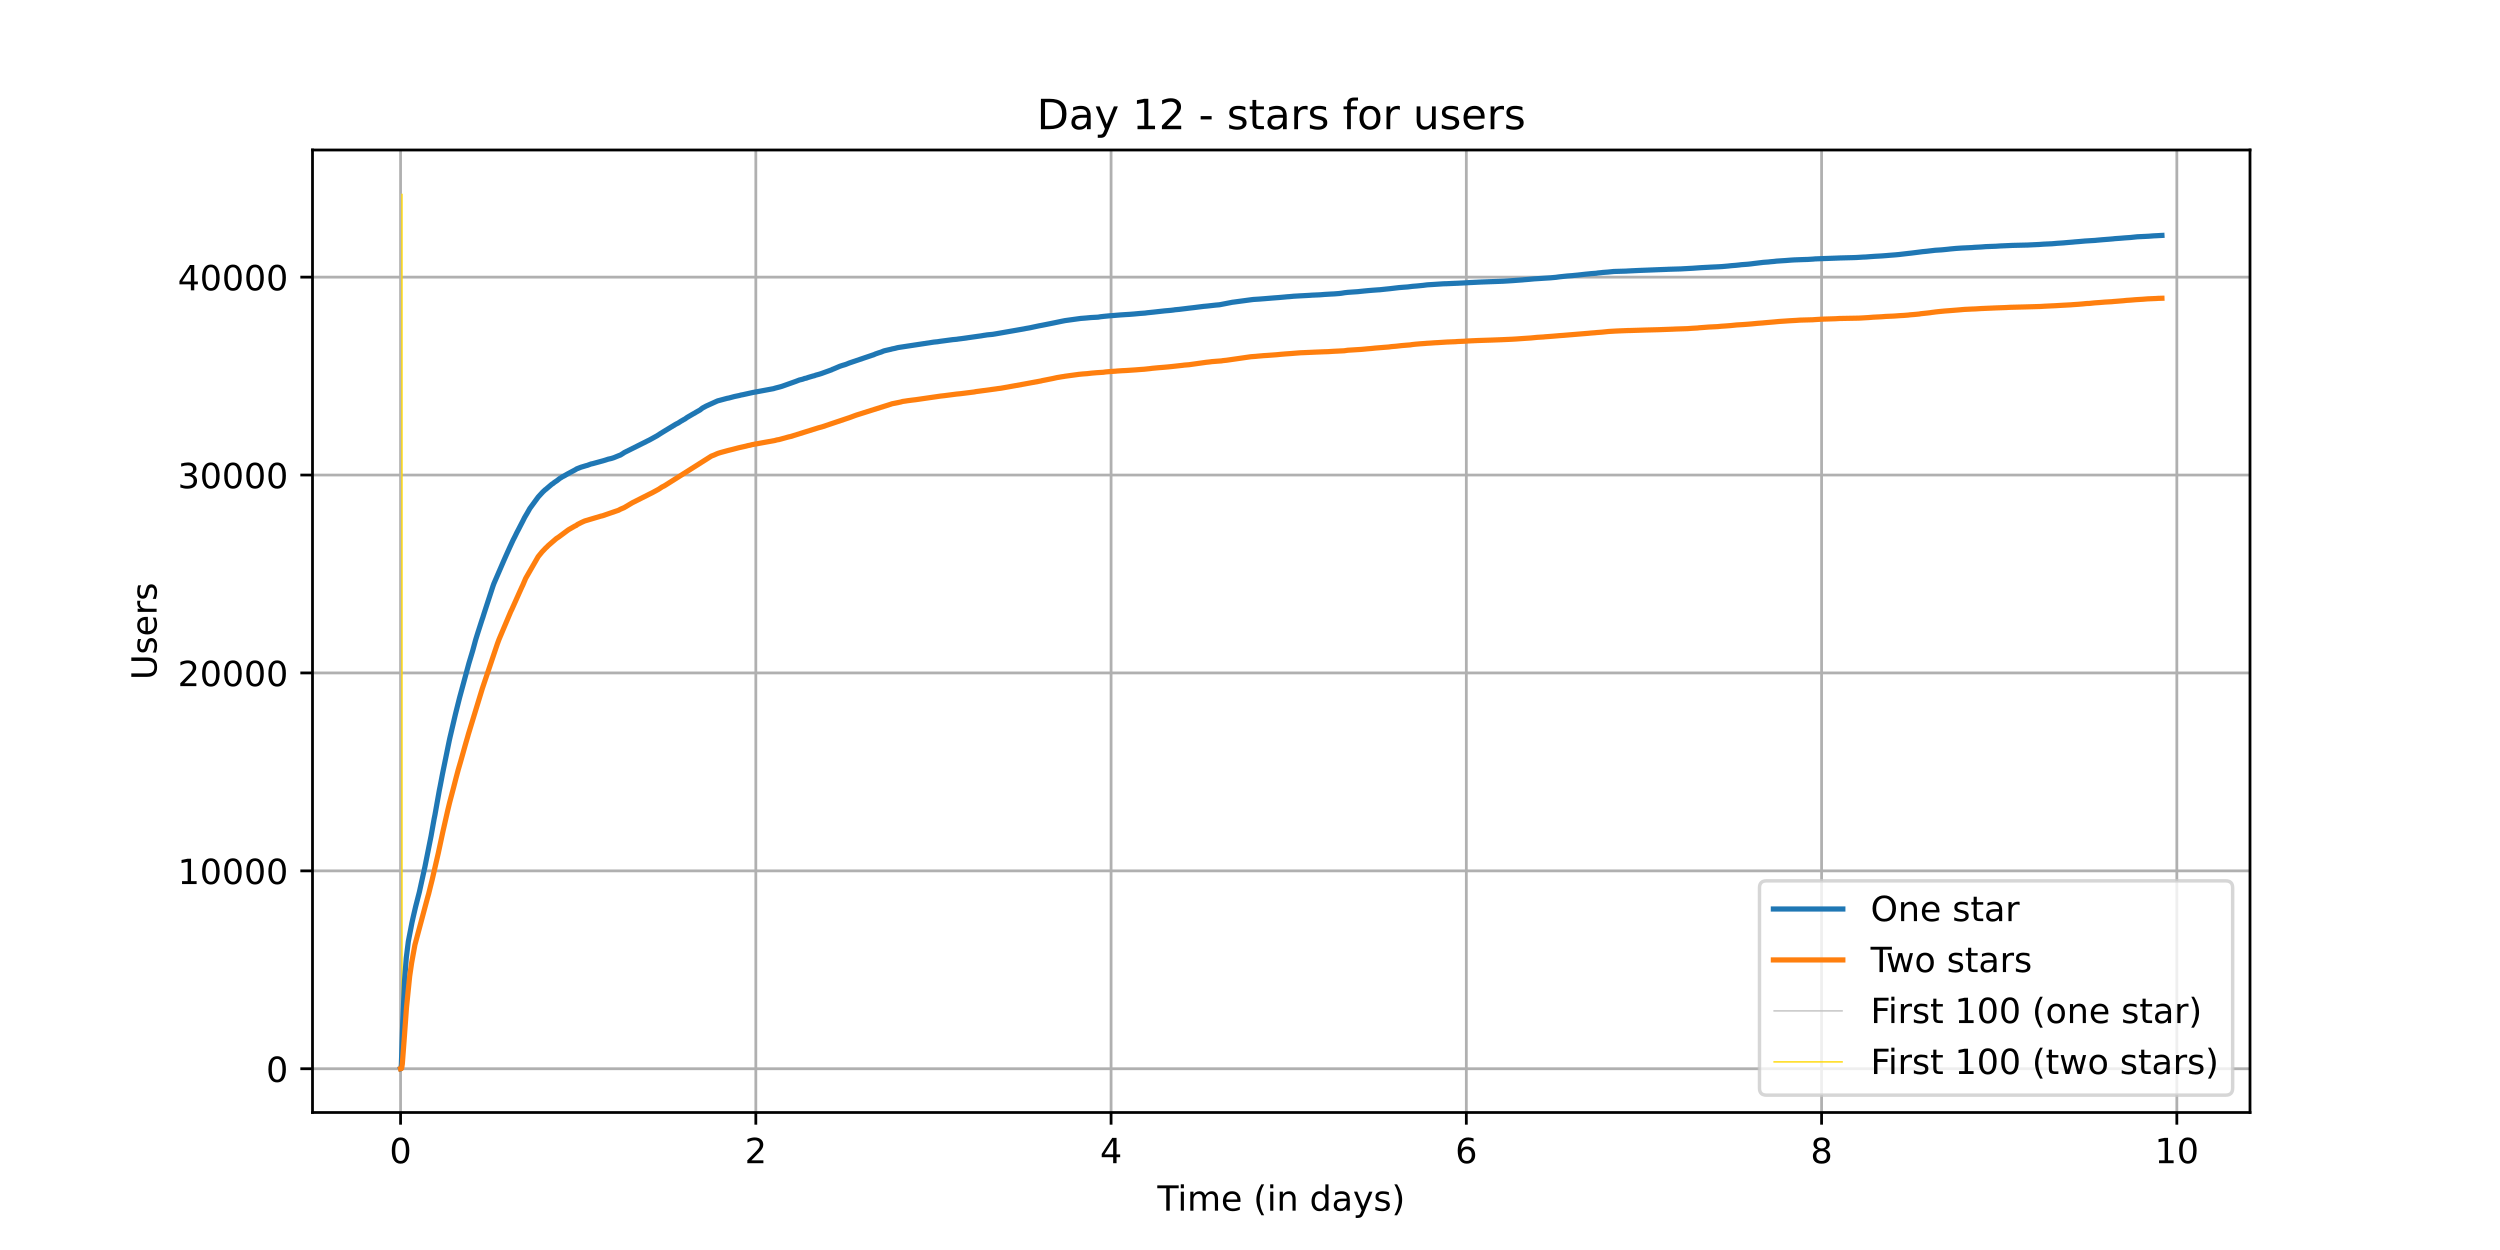 <?xml version="1.0" encoding="utf-8" standalone="no"?>
<!DOCTYPE svg PUBLIC "-//W3C//DTD SVG 1.1//EN"
  "http://www.w3.org/Graphics/SVG/1.1/DTD/svg11.dtd">
<!-- Created with matplotlib (https://matplotlib.org/) -->
<svg height="360pt" version="1.1" viewBox="0 0 720 360" width="720pt" xmlns="http://www.w3.org/2000/svg" xmlns:xlink="http://www.w3.org/1999/xlink">
 <defs>
  <style type="text/css">*{stroke-linecap:butt;stroke-linejoin:round;}</style>
 </defs>
 <g id="figure_1">
  <g id="patch_1">
   <path d="M 0 360 
L 720 360 
L 720 0 
L 0 0 
z
" style="fill:#ffffff;"/>
  </g>
  <g id="axes_1">
   <g id="patch_2">
    <path d="M 90 320.4 
L 648 320.4 
L 648 43.2 
L 90 43.2 
z
" style="fill:#ffffff;"/>
   </g>
   <g id="matplotlib.axis_1">
    <g id="xtick_1">
     <g id="line2d_1">
      <path clip-path="url(#p733fdd140c)" d="M 115.364 320.4 
L 115.364 43.2 
" style="fill:none;stroke:#b0b0b0;stroke-linecap:square;stroke-width:0.8;"/>
     </g>
     <g id="line2d_2">
      <defs>
       <path d="M 0 0 
L 0 3.5 
" id="mbbbaf1f36c" style="stroke:#000000;stroke-width:0.8;"/>
      </defs>
      <g>
       <use style="stroke:#000000;stroke-width:0.8;" x="115.364" xlink:href="#mbbbaf1f36c" y="320.4"/>
      </g>
     </g>
     <g id="text_1">
      <!-- 0 -->
      <g transform="translate(112.182 334.998)scale(0.1 -0.1)">
       <defs>
        <path d="M 31.781 66.406 
Q 24.172 66.406 20.328 58.906 
Q 16.5 51.422 16.5 36.375 
Q 16.5 21.391 20.328 13.891 
Q 24.172 6.391 31.781 6.391 
Q 39.453 6.391 43.281 13.891 
Q 47.125 21.391 47.125 36.375 
Q 47.125 51.422 43.281 58.906 
Q 39.453 66.406 31.781 66.406 
z
M 31.781 74.219 
Q 44.047 74.219 50.516 64.516 
Q 56.984 54.828 56.984 36.375 
Q 56.984 17.969 50.516 8.266 
Q 44.047 -1.422 31.781 -1.422 
Q 19.531 -1.422 13.062 8.266 
Q 6.594 17.969 6.594 36.375 
Q 6.594 54.828 13.062 64.516 
Q 19.531 74.219 31.781 74.219 
z
" id="DejaVuSans-48"/>
       </defs>
       <use xlink:href="#DejaVuSans-48"/>
      </g>
     </g>
    </g>
    <g id="xtick_2">
     <g id="line2d_3">
      <path clip-path="url(#p733fdd140c)" d="M 217.676 320.4 
L 217.676 43.2 
" style="fill:none;stroke:#b0b0b0;stroke-linecap:square;stroke-width:0.8;"/>
     </g>
     <g id="line2d_4">
      <g>
       <use style="stroke:#000000;stroke-width:0.8;" x="217.676" xlink:href="#mbbbaf1f36c" y="320.4"/>
      </g>
     </g>
     <g id="text_2">
      <!-- 2 -->
      <g transform="translate(214.495 334.998)scale(0.1 -0.1)">
       <defs>
        <path d="M 19.188 8.297 
L 53.609 8.297 
L 53.609 0 
L 7.328 0 
L 7.328 8.297 
Q 12.938 14.109 22.625 23.891 
Q 32.328 33.688 34.812 36.531 
Q 39.547 41.844 41.422 45.531 
Q 43.312 49.219 43.312 52.781 
Q 43.312 58.594 39.234 62.25 
Q 35.156 65.922 28.609 65.922 
Q 23.969 65.922 18.812 64.312 
Q 13.672 62.703 7.812 59.422 
L 7.812 69.391 
Q 13.766 71.781 18.938 73 
Q 24.125 74.219 28.422 74.219 
Q 39.75 74.219 46.484 68.547 
Q 53.219 62.891 53.219 53.422 
Q 53.219 48.922 51.531 44.891 
Q 49.859 40.875 45.406 35.406 
Q 44.188 33.984 37.641 27.219 
Q 31.109 20.453 19.188 8.297 
z
" id="DejaVuSans-50"/>
       </defs>
       <use xlink:href="#DejaVuSans-50"/>
      </g>
     </g>
    </g>
    <g id="xtick_3">
     <g id="line2d_5">
      <path clip-path="url(#p733fdd140c)" d="M 319.989 320.4 
L 319.989 43.2 
" style="fill:none;stroke:#b0b0b0;stroke-linecap:square;stroke-width:0.8;"/>
     </g>
     <g id="line2d_6">
      <g>
       <use style="stroke:#000000;stroke-width:0.8;" x="319.989" xlink:href="#mbbbaf1f36c" y="320.4"/>
      </g>
     </g>
     <g id="text_3">
      <!-- 4 -->
      <g transform="translate(316.808 334.998)scale(0.1 -0.1)">
       <defs>
        <path d="M 37.797 64.312 
L 12.891 25.391 
L 37.797 25.391 
z
M 35.203 72.906 
L 47.609 72.906 
L 47.609 25.391 
L 58.016 25.391 
L 58.016 17.188 
L 47.609 17.188 
L 47.609 0 
L 37.797 0 
L 37.797 17.188 
L 4.891 17.188 
L 4.891 26.703 
z
" id="DejaVuSans-52"/>
       </defs>
       <use xlink:href="#DejaVuSans-52"/>
      </g>
     </g>
    </g>
    <g id="xtick_4">
     <g id="line2d_7">
      <path clip-path="url(#p733fdd140c)" d="M 422.302 320.4 
L 422.302 43.2 
" style="fill:none;stroke:#b0b0b0;stroke-linecap:square;stroke-width:0.8;"/>
     </g>
     <g id="line2d_8">
      <g>
       <use style="stroke:#000000;stroke-width:0.8;" x="422.302" xlink:href="#mbbbaf1f36c" y="320.4"/>
      </g>
     </g>
     <g id="text_4">
      <!-- 6 -->
      <g transform="translate(419.121 334.998)scale(0.1 -0.1)">
       <defs>
        <path d="M 33.016 40.375 
Q 26.375 40.375 22.484 35.828 
Q 18.609 31.297 18.609 23.391 
Q 18.609 15.531 22.484 10.953 
Q 26.375 6.391 33.016 6.391 
Q 39.656 6.391 43.531 10.953 
Q 47.406 15.531 47.406 23.391 
Q 47.406 31.297 43.531 35.828 
Q 39.656 40.375 33.016 40.375 
z
M 52.594 71.297 
L 52.594 62.312 
Q 48.875 64.062 45.094 64.984 
Q 41.312 65.922 37.594 65.922 
Q 27.828 65.922 22.672 59.328 
Q 17.531 52.734 16.797 39.406 
Q 19.672 43.656 24.016 45.922 
Q 28.375 48.188 33.594 48.188 
Q 44.578 48.188 50.953 41.516 
Q 57.328 34.859 57.328 23.391 
Q 57.328 12.156 50.688 5.359 
Q 44.047 -1.422 33.016 -1.422 
Q 20.359 -1.422 13.672 8.266 
Q 6.984 17.969 6.984 36.375 
Q 6.984 53.656 15.188 63.938 
Q 23.391 74.219 37.203 74.219 
Q 40.922 74.219 44.703 73.484 
Q 48.484 72.75 52.594 71.297 
z
" id="DejaVuSans-54"/>
       </defs>
       <use xlink:href="#DejaVuSans-54"/>
      </g>
     </g>
    </g>
    <g id="xtick_5">
     <g id="line2d_9">
      <path clip-path="url(#p733fdd140c)" d="M 524.615 320.4 
L 524.615 43.2 
" style="fill:none;stroke:#b0b0b0;stroke-linecap:square;stroke-width:0.8;"/>
     </g>
     <g id="line2d_10">
      <g>
       <use style="stroke:#000000;stroke-width:0.8;" x="524.615" xlink:href="#mbbbaf1f36c" y="320.4"/>
      </g>
     </g>
     <g id="text_5">
      <!-- 8 -->
      <g transform="translate(521.434 334.998)scale(0.1 -0.1)">
       <defs>
        <path d="M 31.781 34.625 
Q 24.75 34.625 20.719 30.859 
Q 16.703 27.094 16.703 20.516 
Q 16.703 13.922 20.719 10.156 
Q 24.75 6.391 31.781 6.391 
Q 38.812 6.391 42.859 10.172 
Q 46.922 13.969 46.922 20.516 
Q 46.922 27.094 42.891 30.859 
Q 38.875 34.625 31.781 34.625 
z
M 21.922 38.812 
Q 15.578 40.375 12.031 44.719 
Q 8.5 49.078 8.5 55.328 
Q 8.5 64.062 14.719 69.141 
Q 20.953 74.219 31.781 74.219 
Q 42.672 74.219 48.875 69.141 
Q 55.078 64.062 55.078 55.328 
Q 55.078 49.078 51.531 44.719 
Q 48 40.375 41.703 38.812 
Q 48.828 37.156 52.797 32.312 
Q 56.781 27.484 56.781 20.516 
Q 56.781 9.906 50.312 4.234 
Q 43.844 -1.422 31.781 -1.422 
Q 19.734 -1.422 13.25 4.234 
Q 6.781 9.906 6.781 20.516 
Q 6.781 27.484 10.781 32.312 
Q 14.797 37.156 21.922 38.812 
z
M 18.312 54.391 
Q 18.312 48.734 21.844 45.562 
Q 25.391 42.391 31.781 42.391 
Q 38.141 42.391 41.719 45.562 
Q 45.312 48.734 45.312 54.391 
Q 45.312 60.062 41.719 63.234 
Q 38.141 66.406 31.781 66.406 
Q 25.391 66.406 21.844 63.234 
Q 18.312 60.062 18.312 54.391 
z
" id="DejaVuSans-56"/>
       </defs>
       <use xlink:href="#DejaVuSans-56"/>
      </g>
     </g>
    </g>
    <g id="xtick_6">
     <g id="line2d_11">
      <path clip-path="url(#p733fdd140c)" d="M 626.928 320.4 
L 626.928 43.2 
" style="fill:none;stroke:#b0b0b0;stroke-linecap:square;stroke-width:0.8;"/>
     </g>
     <g id="line2d_12">
      <g>
       <use style="stroke:#000000;stroke-width:0.8;" x="626.928" xlink:href="#mbbbaf1f36c" y="320.4"/>
      </g>
     </g>
     <g id="text_6">
      <!-- 10 -->
      <g transform="translate(620.565 334.998)scale(0.1 -0.1)">
       <defs>
        <path d="M 12.406 8.297 
L 28.516 8.297 
L 28.516 63.922 
L 10.984 60.406 
L 10.984 69.391 
L 28.422 72.906 
L 38.281 72.906 
L 38.281 8.297 
L 54.391 8.297 
L 54.391 0 
L 12.406 0 
z
" id="DejaVuSans-49"/>
       </defs>
       <use xlink:href="#DejaVuSans-49"/>
       <use x="63.623" xlink:href="#DejaVuSans-48"/>
      </g>
     </g>
    </g>
    <g id="text_7">
     <!-- Time (in days) -->
     <g transform="translate(333.327 348.677)scale(0.1 -0.1)">
      <defs>
       <path d="M -0.297 72.906 
L 61.375 72.906 
L 61.375 64.594 
L 35.5 64.594 
L 35.5 0 
L 25.594 0 
L 25.594 64.594 
L -0.297 64.594 
z
" id="DejaVuSans-84"/>
       <path d="M 9.422 54.688 
L 18.406 54.688 
L 18.406 0 
L 9.422 0 
z
M 9.422 75.984 
L 18.406 75.984 
L 18.406 64.594 
L 9.422 64.594 
z
" id="DejaVuSans-105"/>
       <path d="M 52 44.188 
Q 55.375 50.25 60.062 53.125 
Q 64.75 56 71.094 56 
Q 79.641 56 84.281 50.016 
Q 88.922 44.047 88.922 33.016 
L 88.922 0 
L 79.891 0 
L 79.891 32.719 
Q 79.891 40.578 77.094 44.375 
Q 74.312 48.188 68.609 48.188 
Q 61.625 48.188 57.562 43.547 
Q 53.516 38.922 53.516 30.906 
L 53.516 0 
L 44.484 0 
L 44.484 32.719 
Q 44.484 40.625 41.703 44.406 
Q 38.922 48.188 33.109 48.188 
Q 26.219 48.188 22.156 43.531 
Q 18.109 38.875 18.109 30.906 
L 18.109 0 
L 9.078 0 
L 9.078 54.688 
L 18.109 54.688 
L 18.109 46.188 
Q 21.188 51.219 25.484 53.609 
Q 29.781 56 35.688 56 
Q 41.656 56 45.828 52.969 
Q 50 49.953 52 44.188 
z
" id="DejaVuSans-109"/>
       <path d="M 56.203 29.594 
L 56.203 25.203 
L 14.891 25.203 
Q 15.484 15.922 20.484 11.062 
Q 25.484 6.203 34.422 6.203 
Q 39.594 6.203 44.453 7.469 
Q 49.312 8.734 54.109 11.281 
L 54.109 2.781 
Q 49.266 0.734 44.188 -0.344 
Q 39.109 -1.422 33.891 -1.422 
Q 20.797 -1.422 13.156 6.188 
Q 5.516 13.812 5.516 26.812 
Q 5.516 40.234 12.766 48.109 
Q 20.016 56 32.328 56 
Q 43.359 56 49.781 48.891 
Q 56.203 41.797 56.203 29.594 
z
M 47.219 32.234 
Q 47.125 39.594 43.094 43.984 
Q 39.062 48.391 32.422 48.391 
Q 24.906 48.391 20.391 44.141 
Q 15.875 39.891 15.188 32.172 
z
" id="DejaVuSans-101"/>
       <path id="DejaVuSans-32"/>
       <path d="M 31 75.875 
Q 24.469 64.656 21.281 53.656 
Q 18.109 42.672 18.109 31.391 
Q 18.109 20.125 21.312 9.062 
Q 24.516 -2 31 -13.188 
L 23.188 -13.188 
Q 15.875 -1.703 12.234 9.375 
Q 8.594 20.453 8.594 31.391 
Q 8.594 42.281 12.203 53.312 
Q 15.828 64.359 23.188 75.875 
z
" id="DejaVuSans-40"/>
       <path d="M 54.891 33.016 
L 54.891 0 
L 45.906 0 
L 45.906 32.719 
Q 45.906 40.484 42.875 44.328 
Q 39.844 48.188 33.797 48.188 
Q 26.516 48.188 22.312 43.547 
Q 18.109 38.922 18.109 30.906 
L 18.109 0 
L 9.078 0 
L 9.078 54.688 
L 18.109 54.688 
L 18.109 46.188 
Q 21.344 51.125 25.703 53.562 
Q 30.078 56 35.797 56 
Q 45.219 56 50.047 50.172 
Q 54.891 44.344 54.891 33.016 
z
" id="DejaVuSans-110"/>
       <path d="M 45.406 46.391 
L 45.406 75.984 
L 54.391 75.984 
L 54.391 0 
L 45.406 0 
L 45.406 8.203 
Q 42.578 3.328 38.25 0.953 
Q 33.938 -1.422 27.875 -1.422 
Q 17.969 -1.422 11.734 6.484 
Q 5.516 14.406 5.516 27.297 
Q 5.516 40.188 11.734 48.094 
Q 17.969 56 27.875 56 
Q 33.938 56 38.25 53.625 
Q 42.578 51.266 45.406 46.391 
z
M 14.797 27.297 
Q 14.797 17.391 18.875 11.75 
Q 22.953 6.109 30.078 6.109 
Q 37.203 6.109 41.297 11.75 
Q 45.406 17.391 45.406 27.297 
Q 45.406 37.203 41.297 42.844 
Q 37.203 48.484 30.078 48.484 
Q 22.953 48.484 18.875 42.844 
Q 14.797 37.203 14.797 27.297 
z
" id="DejaVuSans-100"/>
       <path d="M 34.281 27.484 
Q 23.391 27.484 19.188 25 
Q 14.984 22.516 14.984 16.5 
Q 14.984 11.719 18.141 8.906 
Q 21.297 6.109 26.703 6.109 
Q 34.188 6.109 38.703 11.406 
Q 43.219 16.703 43.219 25.484 
L 43.219 27.484 
z
M 52.203 31.203 
L 52.203 0 
L 43.219 0 
L 43.219 8.297 
Q 40.141 3.328 35.547 0.953 
Q 30.953 -1.422 24.312 -1.422 
Q 15.922 -1.422 10.953 3.297 
Q 6 8.016 6 15.922 
Q 6 25.141 12.172 29.828 
Q 18.359 34.516 30.609 34.516 
L 43.219 34.516 
L 43.219 35.406 
Q 43.219 41.609 39.141 45 
Q 35.062 48.391 27.688 48.391 
Q 23 48.391 18.547 47.266 
Q 14.109 46.141 10.016 43.891 
L 10.016 52.203 
Q 14.938 54.109 19.578 55.047 
Q 24.219 56 28.609 56 
Q 40.484 56 46.344 49.844 
Q 52.203 43.703 52.203 31.203 
z
" id="DejaVuSans-97"/>
       <path d="M 32.172 -5.078 
Q 28.375 -14.844 24.75 -17.812 
Q 21.141 -20.797 15.094 -20.797 
L 7.906 -20.797 
L 7.906 -13.281 
L 13.188 -13.281 
Q 16.891 -13.281 18.938 -11.516 
Q 21 -9.766 23.484 -3.219 
L 25.094 0.875 
L 2.984 54.688 
L 12.5 54.688 
L 29.594 11.922 
L 46.688 54.688 
L 56.203 54.688 
z
" id="DejaVuSans-121"/>
       <path d="M 44.281 53.078 
L 44.281 44.578 
Q 40.484 46.531 36.375 47.5 
Q 32.281 48.484 27.875 48.484 
Q 21.188 48.484 17.844 46.438 
Q 14.5 44.391 14.5 40.281 
Q 14.5 37.156 16.891 35.375 
Q 19.281 33.594 26.516 31.984 
L 29.594 31.297 
Q 39.156 29.25 43.188 25.516 
Q 47.219 21.781 47.219 15.094 
Q 47.219 7.469 41.188 3.016 
Q 35.156 -1.422 24.609 -1.422 
Q 20.219 -1.422 15.453 -0.562 
Q 10.688 0.297 5.422 2 
L 5.422 11.281 
Q 10.406 8.688 15.234 7.391 
Q 20.062 6.109 24.812 6.109 
Q 31.156 6.109 34.562 8.281 
Q 37.984 10.453 37.984 14.406 
Q 37.984 18.062 35.516 20.016 
Q 33.062 21.969 24.703 23.781 
L 21.578 24.516 
Q 13.234 26.266 9.516 29.906 
Q 5.812 33.547 5.812 39.891 
Q 5.812 47.609 11.281 51.797 
Q 16.75 56 26.812 56 
Q 31.781 56 36.172 55.266 
Q 40.578 54.547 44.281 53.078 
z
" id="DejaVuSans-115"/>
       <path d="M 8.016 75.875 
L 15.828 75.875 
Q 23.141 64.359 26.781 53.312 
Q 30.422 42.281 30.422 31.391 
Q 30.422 20.453 26.781 9.375 
Q 23.141 -1.703 15.828 -13.188 
L 8.016 -13.188 
Q 14.5 -2 17.703 9.062 
Q 20.906 20.125 20.906 31.391 
Q 20.906 42.672 17.703 53.656 
Q 14.5 64.656 8.016 75.875 
z
" id="DejaVuSans-41"/>
      </defs>
      <use xlink:href="#DejaVuSans-84"/>
      <use x="57.959" xlink:href="#DejaVuSans-105"/>
      <use x="85.742" xlink:href="#DejaVuSans-109"/>
      <use x="183.154" xlink:href="#DejaVuSans-101"/>
      <use x="244.678" xlink:href="#DejaVuSans-32"/>
      <use x="276.465" xlink:href="#DejaVuSans-40"/>
      <use x="315.479" xlink:href="#DejaVuSans-105"/>
      <use x="343.262" xlink:href="#DejaVuSans-110"/>
      <use x="406.641" xlink:href="#DejaVuSans-32"/>
      <use x="438.428" xlink:href="#DejaVuSans-100"/>
      <use x="501.904" xlink:href="#DejaVuSans-97"/>
      <use x="563.184" xlink:href="#DejaVuSans-121"/>
      <use x="622.363" xlink:href="#DejaVuSans-115"/>
      <use x="674.463" xlink:href="#DejaVuSans-41"/>
     </g>
    </g>
   </g>
   <g id="matplotlib.axis_2">
    <g id="ytick_1">
     <g id="line2d_13">
      <path clip-path="url(#p733fdd140c)" d="M 90 307.8 
L 648 307.8 
" style="fill:none;stroke:#b0b0b0;stroke-linecap:square;stroke-width:0.8;"/>
     </g>
     <g id="line2d_14">
      <defs>
       <path d="M 0 0 
L -3.5 0 
" id="m73de633e5e" style="stroke:#000000;stroke-width:0.8;"/>
      </defs>
      <g>
       <use style="stroke:#000000;stroke-width:0.8;" x="90" xlink:href="#m73de633e5e" y="307.8"/>
      </g>
     </g>
     <g id="text_8">
      <!-- 0 -->
      <g transform="translate(76.638 311.599)scale(0.1 -0.1)">
       <use xlink:href="#DejaVuSans-48"/>
      </g>
     </g>
    </g>
    <g id="ytick_2">
     <g id="line2d_15">
      <path clip-path="url(#p733fdd140c)" d="M 90 250.804 
L 648 250.804 
" style="fill:none;stroke:#b0b0b0;stroke-linecap:square;stroke-width:0.8;"/>
     </g>
     <g id="line2d_16">
      <g>
       <use style="stroke:#000000;stroke-width:0.8;" x="90" xlink:href="#m73de633e5e" y="250.804"/>
      </g>
     </g>
     <g id="text_9">
      <!-- 10000 -->
      <g transform="translate(51.188 254.603)scale(0.1 -0.1)">
       <use xlink:href="#DejaVuSans-49"/>
       <use x="63.623" xlink:href="#DejaVuSans-48"/>
       <use x="127.246" xlink:href="#DejaVuSans-48"/>
       <use x="190.869" xlink:href="#DejaVuSans-48"/>
       <use x="254.492" xlink:href="#DejaVuSans-48"/>
      </g>
     </g>
    </g>
    <g id="ytick_3">
     <g id="line2d_17">
      <path clip-path="url(#p733fdd140c)" d="M 90 193.807 
L 648 193.807 
" style="fill:none;stroke:#b0b0b0;stroke-linecap:square;stroke-width:0.8;"/>
     </g>
     <g id="line2d_18">
      <g>
       <use style="stroke:#000000;stroke-width:0.8;" x="90" xlink:href="#m73de633e5e" y="193.807"/>
      </g>
     </g>
     <g id="text_10">
      <!-- 20000 -->
      <g transform="translate(51.188 197.607)scale(0.1 -0.1)">
       <use xlink:href="#DejaVuSans-50"/>
       <use x="63.623" xlink:href="#DejaVuSans-48"/>
       <use x="127.246" xlink:href="#DejaVuSans-48"/>
       <use x="190.869" xlink:href="#DejaVuSans-48"/>
       <use x="254.492" xlink:href="#DejaVuSans-48"/>
      </g>
     </g>
    </g>
    <g id="ytick_4">
     <g id="line2d_19">
      <path clip-path="url(#p733fdd140c)" d="M 90 136.811 
L 648 136.811 
" style="fill:none;stroke:#b0b0b0;stroke-linecap:square;stroke-width:0.8;"/>
     </g>
     <g id="line2d_20">
      <g>
       <use style="stroke:#000000;stroke-width:0.8;" x="90" xlink:href="#m73de633e5e" y="136.811"/>
      </g>
     </g>
     <g id="text_11">
      <!-- 30000 -->
      <g transform="translate(51.188 140.61)scale(0.1 -0.1)">
       <defs>
        <path d="M 40.578 39.312 
Q 47.656 37.797 51.625 33 
Q 55.609 28.219 55.609 21.188 
Q 55.609 10.406 48.188 4.484 
Q 40.766 -1.422 27.094 -1.422 
Q 22.516 -1.422 17.656 -0.516 
Q 12.797 0.391 7.625 2.203 
L 7.625 11.719 
Q 11.719 9.328 16.594 8.109 
Q 21.484 6.891 26.812 6.891 
Q 36.078 6.891 40.938 10.547 
Q 45.797 14.203 45.797 21.188 
Q 45.797 27.641 41.281 31.266 
Q 36.766 34.906 28.719 34.906 
L 20.219 34.906 
L 20.219 43.016 
L 29.109 43.016 
Q 36.375 43.016 40.234 45.922 
Q 44.094 48.828 44.094 54.297 
Q 44.094 59.906 40.109 62.906 
Q 36.141 65.922 28.719 65.922 
Q 24.656 65.922 20.016 65.031 
Q 15.375 64.156 9.812 62.312 
L 9.812 71.094 
Q 15.438 72.656 20.344 73.438 
Q 25.25 74.219 29.594 74.219 
Q 40.828 74.219 47.359 69.109 
Q 53.906 64.016 53.906 55.328 
Q 53.906 49.266 50.438 45.094 
Q 46.969 40.922 40.578 39.312 
z
" id="DejaVuSans-51"/>
       </defs>
       <use xlink:href="#DejaVuSans-51"/>
       <use x="63.623" xlink:href="#DejaVuSans-48"/>
       <use x="127.246" xlink:href="#DejaVuSans-48"/>
       <use x="190.869" xlink:href="#DejaVuSans-48"/>
       <use x="254.492" xlink:href="#DejaVuSans-48"/>
      </g>
     </g>
    </g>
    <g id="ytick_5">
     <g id="line2d_21">
      <path clip-path="url(#p733fdd140c)" d="M 90 79.815 
L 648 79.815 
" style="fill:none;stroke:#b0b0b0;stroke-linecap:square;stroke-width:0.8;"/>
     </g>
     <g id="line2d_22">
      <g>
       <use style="stroke:#000000;stroke-width:0.8;" x="90" xlink:href="#m73de633e5e" y="79.815"/>
      </g>
     </g>
     <g id="text_12">
      <!-- 40000 -->
      <g transform="translate(51.188 83.614)scale(0.1 -0.1)">
       <use xlink:href="#DejaVuSans-52"/>
       <use x="63.623" xlink:href="#DejaVuSans-48"/>
       <use x="127.246" xlink:href="#DejaVuSans-48"/>
       <use x="190.869" xlink:href="#DejaVuSans-48"/>
       <use x="254.492" xlink:href="#DejaVuSans-48"/>
      </g>
     </g>
    </g>
    <g id="text_13">
     <!-- Users -->
     <g transform="translate(45.108 195.801)rotate(-90)scale(0.1 -0.1)">
      <defs>
       <path d="M 8.688 72.906 
L 18.609 72.906 
L 18.609 28.609 
Q 18.609 16.891 22.844 11.734 
Q 27.094 6.594 36.625 6.594 
Q 46.094 6.594 50.344 11.734 
Q 54.594 16.891 54.594 28.609 
L 54.594 72.906 
L 64.5 72.906 
L 64.5 27.391 
Q 64.5 13.141 57.438 5.859 
Q 50.391 -1.422 36.625 -1.422 
Q 22.797 -1.422 15.734 5.859 
Q 8.688 13.141 8.688 27.391 
z
" id="DejaVuSans-85"/>
       <path d="M 41.109 46.297 
Q 39.594 47.172 37.812 47.578 
Q 36.031 48 33.891 48 
Q 26.266 48 22.188 43.047 
Q 18.109 38.094 18.109 28.812 
L 18.109 0 
L 9.078 0 
L 9.078 54.688 
L 18.109 54.688 
L 18.109 46.188 
Q 20.953 51.172 25.484 53.578 
Q 30.031 56 36.531 56 
Q 37.453 56 38.578 55.875 
Q 39.703 55.766 41.062 55.516 
z
" id="DejaVuSans-114"/>
      </defs>
      <use xlink:href="#DejaVuSans-85"/>
      <use x="73.193" xlink:href="#DejaVuSans-115"/>
      <use x="125.293" xlink:href="#DejaVuSans-101"/>
      <use x="186.816" xlink:href="#DejaVuSans-114"/>
      <use x="227.93" xlink:href="#DejaVuSans-115"/>
     </g>
    </g>
   </g>
   <g id="LineCollection_1">
    <path clip-path="url(#p733fdd140c)" d="M 115.557 307.8 
L 115.557 55.8 
" style="fill:none;stroke:#c0c0c0;stroke-width:0.4;"/>
   </g>
   <g id="LineCollection_2">
    <path clip-path="url(#p733fdd140c)" d="M 115.769 307.8 
L 115.769 55.8 
" style="fill:none;stroke:#ffd700;stroke-width:0.4;"/>
   </g>
   <g id="line2d_23">
    <path clip-path="url(#p733fdd140c)" d="M 115.364 307.8 
L 115.487 307.749 
L 115.592 306.54 
L 115.979 294.731 
L 116.508 282.425 
L 117.001 275.945 
L 117.599 271.134 
L 118.655 265.663 
L 119.078 263.787 
L 119.711 261.069 
L 120.767 256.959 
L 121.154 255.198 
L 122.387 249.595 
L 124.147 240.767 
L 125.027 235.848 
L 125.275 234.622 
L 126.545 227.504 
L 126.791 226.29 
L 127.425 222.944 
L 129.22 214.127 
L 129.502 212.781 
L 131.192 205.577 
L 132.354 200.949 
L 135.029 191.083 
L 136.121 187.447 
L 136.262 186.939 
L 136.966 184.329 
L 137.6 182.288 
L 138.797 178.561 
L 139.044 177.848 
L 139.395 176.72 
L 141.965 168.832 
L 142.247 168.051 
L 145.134 161.371 
L 145.275 161.057 
L 145.767 159.94 
L 146.225 158.92 
L 146.788 157.672 
L 147.774 155.534 
L 148.126 154.85 
L 148.337 154.434 
L 148.865 153.351 
L 149.077 152.952 
L 149.323 152.485 
L 149.921 151.317 
L 150.591 150.029 
L 151.083 149.037 
L 151.858 147.732 
L 152.597 146.426 
L 154.992 143.149 
L 156.329 141.69 
L 156.646 141.399 
L 157.033 141.035 
L 157.244 140.898 
L 157.526 140.647 
L 158.899 139.479 
L 159.251 139.262 
L 159.709 138.886 
L 160.413 138.424 
L 161.222 137.786 
L 162.067 137.25 
L 162.313 137.153 
L 163.264 136.6 
L 163.44 136.498 
L 165.728 135.272 
L 166.08 135.039 
L 167.351 134.543 
L 168.126 134.315 
L 168.76 134.121 
L 169.147 134.024 
L 170.203 133.631 
L 170.696 133.528 
L 171.259 133.374 
L 173.653 132.719 
L 174.392 132.496 
L 175.167 132.24 
L 175.625 132.143 
L 176.117 132.023 
L 176.786 131.807 
L 178.194 131.231 
L 178.687 131.049 
L 179.427 130.587 
L 179.814 130.319 
L 186.116 127.173 
L 186.539 126.956 
L 186.891 126.791 
L 187.419 126.506 
L 189.251 125.492 
L 190.166 124.893 
L 191.011 124.369 
L 194.496 122.254 
L 194.778 122.1 
L 195.341 121.815 
L 196.187 121.263 
L 196.468 121.12 
L 196.785 120.921 
L 197.278 120.658 
L 197.876 120.225 
L 199.672 119.176 
L 200.094 118.96 
L 200.341 118.789 
L 201.608 118.076 
L 202.101 117.677 
L 202.383 117.478 
L 202.841 117.239 
L 203.334 116.965 
L 206.467 115.546 
L 206.714 115.443 
L 207.242 115.306 
L 209.389 114.725 
L 209.917 114.628 
L 210.481 114.474 
L 211.502 114.201 
L 212.487 113.995 
L 212.98 113.893 
L 213.332 113.785 
L 213.931 113.676 
L 215.797 113.26 
L 216.888 113.021 
L 217.486 112.918 
L 218.296 112.764 
L 218.894 112.656 
L 222.803 111.927 
L 223.049 111.841 
L 223.436 111.733 
L 224.563 111.442 
L 225.162 111.271 
L 229.175 109.846 
L 230.231 109.436 
L 230.654 109.339 
L 231.112 109.225 
L 231.393 109.128 
L 231.711 109.003 
L 232.239 108.9 
L 232.697 108.723 
L 233.506 108.484 
L 234.14 108.296 
L 234.562 108.199 
L 234.915 108.051 
L 235.869 107.794 
L 236.608 107.561 
L 237.137 107.367 
L 239.53 106.5 
L 239.777 106.358 
L 240.094 106.25 
L 240.411 106.107 
L 240.728 105.976 
L 241.854 105.492 
L 242.629 105.235 
L 243.404 105.007 
L 244.601 104.54 
L 251.784 102.1 
L 252.102 101.946 
L 252.63 101.764 
L 253.053 101.616 
L 253.757 101.399 
L 253.968 101.308 
L 254.532 101.074 
L 255.06 100.938 
L 256.68 100.567 
L 256.926 100.487 
L 257.454 100.385 
L 257.877 100.294 
L 258.265 100.185 
L 258.723 100.083 
L 268.97 98.521 
L 270.026 98.418 
L 270.731 98.304 
L 274.396 97.814 
L 275.558 97.712 
L 275.947 97.643 
L 276.829 97.535 
L 281.829 96.828 
L 282.568 96.726 
L 283.308 96.595 
L 284.012 96.492 
L 284.294 96.441 
L 285.843 96.298 
L 286.512 96.19 
L 294.679 94.759 
L 294.961 94.708 
L 295.454 94.605 
L 296.193 94.48 
L 296.721 94.383 
L 297.179 94.28 
L 299.257 93.836 
L 300.067 93.688 
L 302.92 93.118 
L 303.343 93.032 
L 305.808 92.519 
L 306.724 92.337 
L 311.232 91.71 
L 312.605 91.602 
L 314.19 91.453 
L 316.233 91.345 
L 316.972 91.22 
L 317.922 91.111 
L 319.612 90.946 
L 321.02 90.838 
L 322.499 90.713 
L 324.119 90.604 
L 325.139 90.547 
L 326.547 90.439 
L 328.273 90.274 
L 329.786 90.165 
L 330.42 90.074 
L 332.251 89.886 
L 333.201 89.778 
L 335.454 89.527 
L 336.722 89.419 
L 337.215 89.373 
L 338.06 89.271 
L 338.413 89.208 
L 339.611 89.1 
L 342.532 88.74 
L 343.483 88.632 
L 346.582 88.245 
L 347.745 88.136 
L 350.069 87.874 
L 351.161 87.777 
L 351.549 87.709 
L 354.966 87.042 
L 355.283 87.008 
L 359.614 86.421 
L 360.424 86.312 
L 360.988 86.244 
L 362.713 86.136 
L 364.087 86.027 
L 365.39 85.919 
L 366.799 85.805 
L 368.242 85.697 
L 369.721 85.566 
L 370.812 85.463 
L 371.234 85.44 
L 372.326 85.338 
L 372.537 85.315 
L 374.403 85.207 
L 375.389 85.155 
L 377.257 85.053 
L 377.716 85.013 
L 380.146 84.905 
L 381.484 84.796 
L 383.314 84.688 
L 384.265 84.642 
L 385.638 84.534 
L 386.166 84.477 
L 386.87 84.369 
L 387.223 84.306 
L 388.173 84.198 
L 389.406 84.112 
L 390.99 84.004 
L 392.962 83.799 
L 394.089 83.691 
L 395.426 83.582 
L 396.905 83.474 
L 397.327 83.451 
L 399.263 83.246 
L 400.32 83.138 
L 402.891 82.83 
L 404.265 82.722 
L 405.463 82.636 
L 406.237 82.534 
L 406.801 82.465 
L 408.141 82.357 
L 409.866 82.186 
L 410.676 82.078 
L 411.205 82.021 
L 413 81.912 
L 414.127 81.838 
L 415.747 81.73 
L 416.521 81.713 
L 418.915 81.605 
L 419.795 81.57 
L 421.977 81.462 
L 423.104 81.394 
L 425.357 81.285 
L 426.343 81.234 
L 429.194 81.126 
L 430.039 81.097 
L 432.926 80.989 
L 433.982 80.926 
L 435.671 80.818 
L 437.011 80.715 
L 438.454 80.613 
L 438.947 80.561 
L 440.284 80.453 
L 441.904 80.305 
L 443.629 80.197 
L 444.755 80.123 
L 446.516 80.014 
L 448.136 79.866 
L 448.84 79.764 
L 449.403 79.695 
L 451.41 79.484 
L 452.785 79.382 
L 453.277 79.33 
L 454.405 79.222 
L 456.624 78.971 
L 457.681 78.869 
L 458.209 78.806 
L 459.759 78.698 
L 460.146 78.624 
L 461.204 78.521 
L 461.556 78.47 
L 463.035 78.361 
L 464.795 78.185 
L 468.352 78.082 
L 468.81 78.048 
L 470.993 77.94 
L 471.943 77.894 
L 474.724 77.786 
L 477.436 77.677 
L 480.112 77.575 
L 480.534 77.552 
L 484.125 77.444 
L 485.216 77.381 
L 487.083 77.278 
L 487.505 77.256 
L 489.019 77.147 
L 490.145 77.073 
L 492.152 76.971 
L 492.575 76.942 
L 494.898 76.834 
L 496.025 76.766 
L 497.187 76.663 
L 497.645 76.623 
L 498.631 76.515 
L 499.934 76.412 
L 500.955 76.304 
L 501.518 76.23 
L 503.067 76.121 
L 503.525 76.082 
L 504.476 75.973 
L 505.074 75.893 
L 507.855 75.557 
L 509.299 75.455 
L 509.862 75.386 
L 511.024 75.284 
L 511.587 75.21 
L 513.207 75.101 
L 514.333 75.027 
L 515.671 74.919 
L 516.798 74.85 
L 519.72 74.742 
L 520.494 74.725 
L 522.219 74.617 
L 522.712 74.565 
L 525.494 74.457 
L 526.339 74.429 
L 529.331 74.32 
L 529.753 74.298 
L 533.872 74.189 
L 534.752 74.155 
L 536.477 74.047 
L 537.357 74.013 
L 538.766 73.904 
L 539.963 73.819 
L 541.899 73.711 
L 543.237 73.608 
L 544.54 73.5 
L 545.807 73.403 
L 546.969 73.294 
L 549.539 72.992 
L 550.525 72.884 
L 553.694 72.479 
L 554.856 72.371 
L 557.356 72.075 
L 559.117 71.966 
L 560.771 71.807 
L 561.722 71.699 
L 563.306 71.55 
L 564.89 71.442 
L 565.841 71.396 
L 568.023 71.294 
L 568.517 71.243 
L 570.558 71.134 
L 571.931 71.026 
L 574.853 70.918 
L 576.085 70.832 
L 578.586 70.724 
L 579.536 70.678 
L 583.972 70.57 
L 584.957 70.519 
L 587.283 70.41 
L 588.586 70.314 
L 590.98 70.205 
L 592.53 70.068 
L 594.184 69.96 
L 595.663 69.829 
L 596.965 69.726 
L 597.493 69.669 
L 598.795 69.567 
L 599.289 69.521 
L 600.485 69.413 
L 601.612 69.345 
L 603.408 69.236 
L 603.936 69.179 
L 605.415 69.048 
L 606.788 68.94 
L 607.246 68.906 
L 608.514 68.797 
L 609.078 68.729 
L 610.628 68.621 
L 612.001 68.507 
L 613.586 68.398 
L 615.523 68.193 
L 617.847 68.085 
L 618.833 68.034 
L 620.206 67.925 
L 621.157 67.88 
L 622.636 67.8 
L 622.636 67.8 
" style="fill:none;stroke:#1f77b4;stroke-linecap:square;stroke-width:1.5;"/>
   </g>
   <g id="line2d_24">
    <path clip-path="url(#p733fdd140c)" d="M 115.364 307.8 
L 115.592 307.749 
L 115.733 307.333 
L 115.874 306.364 
L 116.367 299.86 
L 117.071 290.165 
L 117.986 281.177 
L 118.55 277.301 
L 119.5 272.103 
L 123.196 258.299 
L 123.443 257.444 
L 123.971 255.312 
L 124.464 253.357 
L 126.228 245.703 
L 127.496 239.775 
L 128.904 233.568 
L 129.502 231.083 
L 130.593 226.968 
L 131.332 224.084 
L 131.966 221.707 
L 132.601 219.53 
L 133.375 216.783 
L 133.903 214.902 
L 134.184 213.91 
L 134.642 212.343 
L 134.888 211.465 
L 138.938 198.208 
L 143.268 185.361 
L 143.726 184.129 
L 147.105 176.127 
L 147.422 175.483 
L 149.534 170.758 
L 149.886 169.977 
L 150.344 168.968 
L 150.555 168.541 
L 151.365 166.632 
L 151.506 166.369 
L 154.992 160.316 
L 155.519 159.667 
L 155.871 159.245 
L 156.047 159.011 
L 156.822 158.196 
L 157.103 157.888 
L 157.561 157.472 
L 157.878 157.136 
L 159.885 155.398 
L 160.237 155.096 
L 160.976 154.611 
L 161.293 154.372 
L 163.545 152.696 
L 163.862 152.485 
L 165.588 151.493 
L 165.939 151.339 
L 166.362 151.009 
L 166.503 150.952 
L 167.457 150.467 
L 167.774 150.319 
L 168.408 150.034 
L 173.054 148.649 
L 173.512 148.547 
L 178.159 146.945 
L 178.652 146.671 
L 179.779 146.187 
L 182.103 144.802 
L 187.032 142.311 
L 187.841 141.912 
L 189.709 140.892 
L 190.659 140.259 
L 191.328 139.929 
L 204.848 131.368 
L 205.305 131.186 
L 205.622 131.066 
L 205.974 130.912 
L 206.362 130.735 
L 206.784 130.564 
L 207.523 130.331 
L 209.671 129.744 
L 210.939 129.43 
L 212.663 128.98 
L 213.121 128.872 
L 214.811 128.495 
L 215.409 128.33 
L 216.008 128.222 
L 216.571 128.062 
L 217.17 127.954 
L 223.154 126.865 
L 223.753 126.694 
L 224.387 126.592 
L 226.851 125.908 
L 227.274 125.799 
L 227.696 125.714 
L 235.729 123.206 
L 236.749 122.933 
L 243.827 120.55 
L 244.601 120.294 
L 245.129 120.1 
L 246.15 119.718 
L 246.714 119.518 
L 256.574 116.406 
L 256.856 116.298 
L 259.392 115.785 
L 259.955 115.62 
L 260.73 115.512 
L 261.399 115.403 
L 262.174 115.306 
L 262.49 115.261 
L 263.371 115.153 
L 263.688 115.118 
L 270.941 114.064 
L 271.927 113.956 
L 275.523 113.488 
L 276.653 113.38 
L 279.823 112.981 
L 280.632 112.878 
L 281.055 112.781 
L 281.9 112.673 
L 285.913 112.126 
L 286.723 112.018 
L 287.357 111.921 
L 288.237 111.813 
L 295.137 110.576 
L 295.524 110.502 
L 299.856 109.704 
L 300.173 109.612 
L 303.202 109.014 
L 304.4 108.746 
L 305.033 108.644 
L 305.773 108.512 
L 306.442 108.416 
L 306.654 108.37 
L 310.739 107.811 
L 311.83 107.703 
L 313.134 107.606 
L 314.014 107.504 
L 314.543 107.447 
L 315.951 107.327 
L 317.746 107.219 
L 318.415 107.116 
L 319.929 106.985 
L 321.407 106.894 
L 321.654 106.86 
L 323.343 106.751 
L 324.259 106.711 
L 325.878 106.603 
L 327.075 106.523 
L 328.414 106.415 
L 329.575 106.335 
L 330.561 106.227 
L 331.054 106.176 
L 331.899 106.067 
L 333.588 105.908 
L 334.961 105.799 
L 336.475 105.663 
L 337.532 105.554 
L 339.751 105.309 
L 340.702 105.201 
L 341.054 105.15 
L 342.427 105.041 
L 347.357 104.346 
L 348.343 104.243 
L 348.977 104.152 
L 350.316 104.044 
L 351.796 103.936 
L 352.184 103.862 
L 353.24 103.753 
L 360.283 102.733 
L 361.692 102.63 
L 362.185 102.579 
L 363.418 102.471 
L 363.911 102.425 
L 364.967 102.363 
L 366.446 102.254 
L 367.749 102.157 
L 368.805 102.049 
L 370.213 101.929 
L 371.762 101.821 
L 373.171 101.707 
L 374.544 101.599 
L 375.424 101.565 
L 377.891 101.456 
L 378.843 101.411 
L 381.589 101.302 
L 382.399 101.28 
L 384.124 101.171 
L 385.075 101.126 
L 387.117 101.023 
L 387.469 100.972 
L 388.209 100.864 
L 389.265 100.801 
L 390.955 100.693 
L 392.011 100.63 
L 393.138 100.527 
L 393.666 100.47 
L 395.039 100.356 
L 396.025 100.248 
L 397.362 100.14 
L 398.7 100.031 
L 399.967 99.935 
L 400.707 99.826 
L 402.152 99.707 
L 403.032 99.604 
L 403.596 99.536 
L 404.969 99.422 
L 406.201 99.325 
L 406.589 99.251 
L 407.54 99.142 
L 408.985 99.017 
L 410.43 98.914 
L 410.923 98.869 
L 411.944 98.812 
L 413.423 98.703 
L 413.81 98.692 
L 415.535 98.584 
L 416.662 98.51 
L 419.196 98.407 
L 419.689 98.361 
L 422.118 98.259 
L 422.365 98.219 
L 424.688 98.111 
L 425.604 98.071 
L 428.948 97.962 
L 429.335 97.951 
L 432.222 97.843 
L 433.137 97.803 
L 435.566 97.695 
L 436.624 97.632 
L 438.102 97.524 
L 439.264 97.444 
L 440.918 97.335 
L 442.749 97.153 
L 444.474 97.05 
L 445.002 96.994 
L 446.516 96.885 
L 447.959 96.766 
L 449.227 96.657 
L 450.494 96.566 
L 451.762 96.458 
L 456.236 96.087 
L 457.505 95.985 
L 458.033 95.928 
L 459.371 95.825 
L 459.864 95.774 
L 461.344 95.665 
L 463.246 95.466 
L 465.077 95.358 
L 466.028 95.312 
L 468.669 95.204 
L 469.408 95.192 
L 472.858 95.084 
L 473.703 95.056 
L 477.858 94.947 
L 478.739 94.913 
L 481.696 94.805 
L 482.647 94.759 
L 485.956 94.651 
L 487.188 94.56 
L 488.949 94.457 
L 489.3 94.406 
L 490.78 94.298 
L 492.117 94.189 
L 494.335 94.081 
L 494.722 94.064 
L 495.779 93.956 
L 496.905 93.882 
L 498.349 93.773 
L 500.18 93.585 
L 501.976 93.477 
L 503.173 93.391 
L 504.511 93.283 
L 506.271 93.112 
L 507.679 93.009 
L 508.172 92.958 
L 509.404 92.85 
L 510.883 92.724 
L 511.939 92.622 
L 512.397 92.582 
L 514.016 92.474 
L 515.249 92.388 
L 517.185 92.28 
L 518.382 92.194 
L 522.043 92.092 
L 522.501 92.058 
L 524.226 91.949 
L 525.176 91.904 
L 528.626 91.795 
L 529.753 91.727 
L 535.351 91.619 
L 536.337 91.567 
L 538.132 91.459 
L 539.541 91.345 
L 541.723 91.237 
L 543.061 91.134 
L 545.385 91.032 
L 545.807 91.003 
L 547.286 90.895 
L 548.271 90.844 
L 549.644 90.735 
L 549.997 90.678 
L 551.334 90.57 
L 551.792 90.53 
L 552.778 90.433 
L 553.201 90.348 
L 555.067 90.154 
L 555.947 90.051 
L 556.229 90 
L 557.074 89.892 
L 557.391 89.846 
L 558.377 89.738 
L 560.137 89.567 
L 561.581 89.459 
L 562.954 89.35 
L 564.256 89.242 
L 565.735 89.111 
L 567.988 89.003 
L 568.833 88.974 
L 570.523 88.866 
L 571.438 88.826 
L 573.938 88.718 
L 574.853 88.678 
L 577.811 88.569 
L 578.867 88.507 
L 583.091 88.398 
L 583.901 88.376 
L 587.636 88.267 
L 588.797 88.193 
L 590.98 88.085 
L 591.896 88.045 
L 593.691 87.937 
L 594.747 87.88 
L 596.542 87.783 
L 596.859 87.749 
L 598.514 87.64 
L 599.922 87.521 
L 600.943 87.412 
L 601.788 87.384 
L 602.739 87.281 
L 603.267 87.224 
L 604.851 87.116 
L 606.26 86.996 
L 608.197 86.888 
L 608.69 86.837 
L 610.064 86.728 
L 611.473 86.614 
L 612.494 86.506 
L 613.657 86.432 
L 614.854 86.329 
L 615.312 86.295 
L 617.107 86.187 
L 618.516 86.073 
L 621.052 85.965 
L 621.51 85.931 
L 622.636 85.896 
L 622.636 85.896 
" style="fill:none;stroke:#ff7f0e;stroke-linecap:square;stroke-width:1.5;"/>
   </g>
   <g id="patch_3">
    <path d="M 90 320.4 
L 90 43.2 
" style="fill:none;stroke:#000000;stroke-linecap:square;stroke-linejoin:miter;stroke-width:0.8;"/>
   </g>
   <g id="patch_4">
    <path d="M 648 320.4 
L 648 43.2 
" style="fill:none;stroke:#000000;stroke-linecap:square;stroke-linejoin:miter;stroke-width:0.8;"/>
   </g>
   <g id="patch_5">
    <path d="M 90 320.4 
L 648 320.4 
" style="fill:none;stroke:#000000;stroke-linecap:square;stroke-linejoin:miter;stroke-width:0.8;"/>
   </g>
   <g id="patch_6">
    <path d="M 90 43.2 
L 648 43.2 
" style="fill:none;stroke:#000000;stroke-linecap:square;stroke-linejoin:miter;stroke-width:0.8;"/>
   </g>
   <g id="text_14">
    <!-- Day 12 - stars for users -->
    <g transform="translate(298.609 37.2)scale(0.12 -0.12)">
     <defs>
      <path d="M 19.672 64.797 
L 19.672 8.109 
L 31.594 8.109 
Q 46.688 8.109 53.688 14.938 
Q 60.688 21.781 60.688 36.531 
Q 60.688 51.172 53.688 57.984 
Q 46.688 64.797 31.594 64.797 
z
M 9.812 72.906 
L 30.078 72.906 
Q 51.266 72.906 61.172 64.094 
Q 71.094 55.281 71.094 36.531 
Q 71.094 17.672 61.125 8.828 
Q 51.172 0 30.078 0 
L 9.812 0 
z
" id="DejaVuSans-68"/>
      <path d="M 4.891 31.391 
L 31.203 31.391 
L 31.203 23.391 
L 4.891 23.391 
z
" id="DejaVuSans-45"/>
      <path d="M 18.312 70.219 
L 18.312 54.688 
L 36.812 54.688 
L 36.812 47.703 
L 18.312 47.703 
L 18.312 18.016 
Q 18.312 11.328 20.141 9.422 
Q 21.969 7.516 27.594 7.516 
L 36.812 7.516 
L 36.812 0 
L 27.594 0 
Q 17.188 0 13.234 3.875 
Q 9.281 7.766 9.281 18.016 
L 9.281 47.703 
L 2.688 47.703 
L 2.688 54.688 
L 9.281 54.688 
L 9.281 70.219 
z
" id="DejaVuSans-116"/>
      <path d="M 37.109 75.984 
L 37.109 68.5 
L 28.516 68.5 
Q 23.688 68.5 21.797 66.547 
Q 19.922 64.594 19.922 59.516 
L 19.922 54.688 
L 34.719 54.688 
L 34.719 47.703 
L 19.922 47.703 
L 19.922 0 
L 10.891 0 
L 10.891 47.703 
L 2.297 47.703 
L 2.297 54.688 
L 10.891 54.688 
L 10.891 58.5 
Q 10.891 67.625 15.141 71.797 
Q 19.391 75.984 28.609 75.984 
z
" id="DejaVuSans-102"/>
      <path d="M 30.609 48.391 
Q 23.391 48.391 19.188 42.75 
Q 14.984 37.109 14.984 27.297 
Q 14.984 17.484 19.156 11.844 
Q 23.344 6.203 30.609 6.203 
Q 37.797 6.203 41.984 11.859 
Q 46.188 17.531 46.188 27.297 
Q 46.188 37.016 41.984 42.703 
Q 37.797 48.391 30.609 48.391 
z
M 30.609 56 
Q 42.328 56 49.016 48.375 
Q 55.719 40.766 55.719 27.297 
Q 55.719 13.875 49.016 6.219 
Q 42.328 -1.422 30.609 -1.422 
Q 18.844 -1.422 12.172 6.219 
Q 5.516 13.875 5.516 27.297 
Q 5.516 40.766 12.172 48.375 
Q 18.844 56 30.609 56 
z
" id="DejaVuSans-111"/>
      <path d="M 8.5 21.578 
L 8.5 54.688 
L 17.484 54.688 
L 17.484 21.922 
Q 17.484 14.156 20.5 10.266 
Q 23.531 6.391 29.594 6.391 
Q 36.859 6.391 41.078 11.031 
Q 45.312 15.672 45.312 23.688 
L 45.312 54.688 
L 54.297 54.688 
L 54.297 0 
L 45.312 0 
L 45.312 8.406 
Q 42.047 3.422 37.719 1 
Q 33.406 -1.422 27.688 -1.422 
Q 18.266 -1.422 13.375 4.438 
Q 8.5 10.297 8.5 21.578 
z
M 31.109 56 
z
" id="DejaVuSans-117"/>
     </defs>
     <use xlink:href="#DejaVuSans-68"/>
     <use x="77.002" xlink:href="#DejaVuSans-97"/>
     <use x="138.281" xlink:href="#DejaVuSans-121"/>
     <use x="197.461" xlink:href="#DejaVuSans-32"/>
     <use x="229.248" xlink:href="#DejaVuSans-49"/>
     <use x="292.871" xlink:href="#DejaVuSans-50"/>
     <use x="356.494" xlink:href="#DejaVuSans-32"/>
     <use x="388.281" xlink:href="#DejaVuSans-45"/>
     <use x="424.365" xlink:href="#DejaVuSans-32"/>
     <use x="456.152" xlink:href="#DejaVuSans-115"/>
     <use x="508.252" xlink:href="#DejaVuSans-116"/>
     <use x="547.461" xlink:href="#DejaVuSans-97"/>
     <use x="608.74" xlink:href="#DejaVuSans-114"/>
     <use x="649.854" xlink:href="#DejaVuSans-115"/>
     <use x="701.953" xlink:href="#DejaVuSans-32"/>
     <use x="733.74" xlink:href="#DejaVuSans-102"/>
     <use x="768.945" xlink:href="#DejaVuSans-111"/>
     <use x="830.127" xlink:href="#DejaVuSans-114"/>
     <use x="871.24" xlink:href="#DejaVuSans-32"/>
     <use x="903.027" xlink:href="#DejaVuSans-117"/>
     <use x="966.406" xlink:href="#DejaVuSans-115"/>
     <use x="1018.506" xlink:href="#DejaVuSans-101"/>
     <use x="1080.029" xlink:href="#DejaVuSans-114"/>
     <use x="1121.143" xlink:href="#DejaVuSans-115"/>
    </g>
   </g>
   <g id="legend_1">
    <g id="patch_7">
     <path d="M 508.734 315.4 
L 641 315.4 
Q 643 315.4 643 313.4 
L 643 255.688 
Q 643 253.688 641 253.688 
L 508.734 253.688 
Q 506.734 253.688 506.734 255.688 
L 506.734 313.4 
Q 506.734 315.4 508.734 315.4 
z
" style="fill:#ffffff;opacity:0.8;stroke:#cccccc;stroke-linejoin:miter;"/>
    </g>
    <g id="line2d_25">
     <path d="M 510.734 261.786 
L 530.734 261.786 
" style="fill:none;stroke:#1f77b4;stroke-linecap:square;stroke-width:1.5;"/>
    </g>
    <g id="line2d_26"/>
    <g id="text_15">
     <!-- One star -->
     <g transform="translate(538.734 265.286)scale(0.1 -0.1)">
      <defs>
       <path d="M 39.406 66.219 
Q 28.656 66.219 22.328 58.203 
Q 16.016 50.203 16.016 36.375 
Q 16.016 22.609 22.328 14.594 
Q 28.656 6.594 39.406 6.594 
Q 50.141 6.594 56.422 14.594 
Q 62.703 22.609 62.703 36.375 
Q 62.703 50.203 56.422 58.203 
Q 50.141 66.219 39.406 66.219 
z
M 39.406 74.219 
Q 54.734 74.219 63.906 63.938 
Q 73.094 53.656 73.094 36.375 
Q 73.094 19.141 63.906 8.859 
Q 54.734 -1.422 39.406 -1.422 
Q 24.031 -1.422 14.812 8.828 
Q 5.609 19.094 5.609 36.375 
Q 5.609 53.656 14.812 63.938 
Q 24.031 74.219 39.406 74.219 
z
" id="DejaVuSans-79"/>
      </defs>
      <use xlink:href="#DejaVuSans-79"/>
      <use x="78.711" xlink:href="#DejaVuSans-110"/>
      <use x="142.09" xlink:href="#DejaVuSans-101"/>
      <use x="203.613" xlink:href="#DejaVuSans-32"/>
      <use x="235.4" xlink:href="#DejaVuSans-115"/>
      <use x="287.5" xlink:href="#DejaVuSans-116"/>
      <use x="326.709" xlink:href="#DejaVuSans-97"/>
      <use x="387.988" xlink:href="#DejaVuSans-114"/>
     </g>
    </g>
    <g id="line2d_27">
     <path d="M 510.734 276.464 
L 530.734 276.464 
" style="fill:none;stroke:#ff7f0e;stroke-linecap:square;stroke-width:1.5;"/>
    </g>
    <g id="line2d_28"/>
    <g id="text_16">
     <!-- Two stars -->
     <g transform="translate(538.734 279.964)scale(0.1 -0.1)">
      <defs>
       <path d="M 4.203 54.688 
L 13.188 54.688 
L 24.422 12.016 
L 35.594 54.688 
L 46.188 54.688 
L 57.422 12.016 
L 68.609 54.688 
L 77.594 54.688 
L 63.281 0 
L 52.688 0 
L 40.922 44.828 
L 29.109 0 
L 18.5 0 
z
" id="DejaVuSans-119"/>
      </defs>
      <use xlink:href="#DejaVuSans-84"/>
      <use x="44.584" xlink:href="#DejaVuSans-119"/>
      <use x="126.371" xlink:href="#DejaVuSans-111"/>
      <use x="187.553" xlink:href="#DejaVuSans-32"/>
      <use x="219.34" xlink:href="#DejaVuSans-115"/>
      <use x="271.439" xlink:href="#DejaVuSans-116"/>
      <use x="310.648" xlink:href="#DejaVuSans-97"/>
      <use x="371.928" xlink:href="#DejaVuSans-114"/>
      <use x="413.041" xlink:href="#DejaVuSans-115"/>
     </g>
    </g>
    <g id="line2d_29">
     <path d="M 510.734 291.142 
L 530.734 291.142 
" style="fill:none;stroke:#c0c0c0;stroke-width:0.4;"/>
    </g>
    <g id="text_17">
     <!-- First 100 (one star) -->
     <g transform="translate(538.734 294.642)scale(0.1 -0.1)">
      <defs>
       <path d="M 9.812 72.906 
L 51.703 72.906 
L 51.703 64.594 
L 19.672 64.594 
L 19.672 43.109 
L 48.578 43.109 
L 48.578 34.812 
L 19.672 34.812 
L 19.672 0 
L 9.812 0 
z
" id="DejaVuSans-70"/>
      </defs>
      <use xlink:href="#DejaVuSans-70"/>
      <use x="50.27" xlink:href="#DejaVuSans-105"/>
      <use x="78.053" xlink:href="#DejaVuSans-114"/>
      <use x="119.166" xlink:href="#DejaVuSans-115"/>
      <use x="171.266" xlink:href="#DejaVuSans-116"/>
      <use x="210.475" xlink:href="#DejaVuSans-32"/>
      <use x="242.262" xlink:href="#DejaVuSans-49"/>
      <use x="305.885" xlink:href="#DejaVuSans-48"/>
      <use x="369.508" xlink:href="#DejaVuSans-48"/>
      <use x="433.131" xlink:href="#DejaVuSans-32"/>
      <use x="464.918" xlink:href="#DejaVuSans-40"/>
      <use x="503.932" xlink:href="#DejaVuSans-111"/>
      <use x="565.113" xlink:href="#DejaVuSans-110"/>
      <use x="628.492" xlink:href="#DejaVuSans-101"/>
      <use x="690.016" xlink:href="#DejaVuSans-32"/>
      <use x="721.803" xlink:href="#DejaVuSans-115"/>
      <use x="773.902" xlink:href="#DejaVuSans-116"/>
      <use x="813.111" xlink:href="#DejaVuSans-97"/>
      <use x="874.391" xlink:href="#DejaVuSans-114"/>
      <use x="915.504" xlink:href="#DejaVuSans-41"/>
     </g>
    </g>
    <g id="line2d_30">
     <path d="M 510.734 305.82 
L 530.734 305.82 
" style="fill:none;stroke:#ffd700;stroke-width:0.4;"/>
    </g>
    <g id="text_18">
     <!-- First 100 (two stars) -->
     <g transform="translate(538.734 309.32)scale(0.1 -0.1)">
      <use xlink:href="#DejaVuSans-70"/>
      <use x="50.27" xlink:href="#DejaVuSans-105"/>
      <use x="78.053" xlink:href="#DejaVuSans-114"/>
      <use x="119.166" xlink:href="#DejaVuSans-115"/>
      <use x="171.266" xlink:href="#DejaVuSans-116"/>
      <use x="210.475" xlink:href="#DejaVuSans-32"/>
      <use x="242.262" xlink:href="#DejaVuSans-49"/>
      <use x="305.885" xlink:href="#DejaVuSans-48"/>
      <use x="369.508" xlink:href="#DejaVuSans-48"/>
      <use x="433.131" xlink:href="#DejaVuSans-32"/>
      <use x="464.918" xlink:href="#DejaVuSans-40"/>
      <use x="503.932" xlink:href="#DejaVuSans-116"/>
      <use x="543.141" xlink:href="#DejaVuSans-119"/>
      <use x="624.928" xlink:href="#DejaVuSans-111"/>
      <use x="686.109" xlink:href="#DejaVuSans-32"/>
      <use x="717.896" xlink:href="#DejaVuSans-115"/>
      <use x="769.996" xlink:href="#DejaVuSans-116"/>
      <use x="809.205" xlink:href="#DejaVuSans-97"/>
      <use x="870.484" xlink:href="#DejaVuSans-114"/>
      <use x="911.598" xlink:href="#DejaVuSans-115"/>
      <use x="963.697" xlink:href="#DejaVuSans-41"/>
     </g>
    </g>
   </g>
  </g>
 </g>
 <defs>
  <clipPath id="p733fdd140c">
   <rect height="277.2" width="558" x="90" y="43.2"/>
  </clipPath>
 </defs>
</svg>
